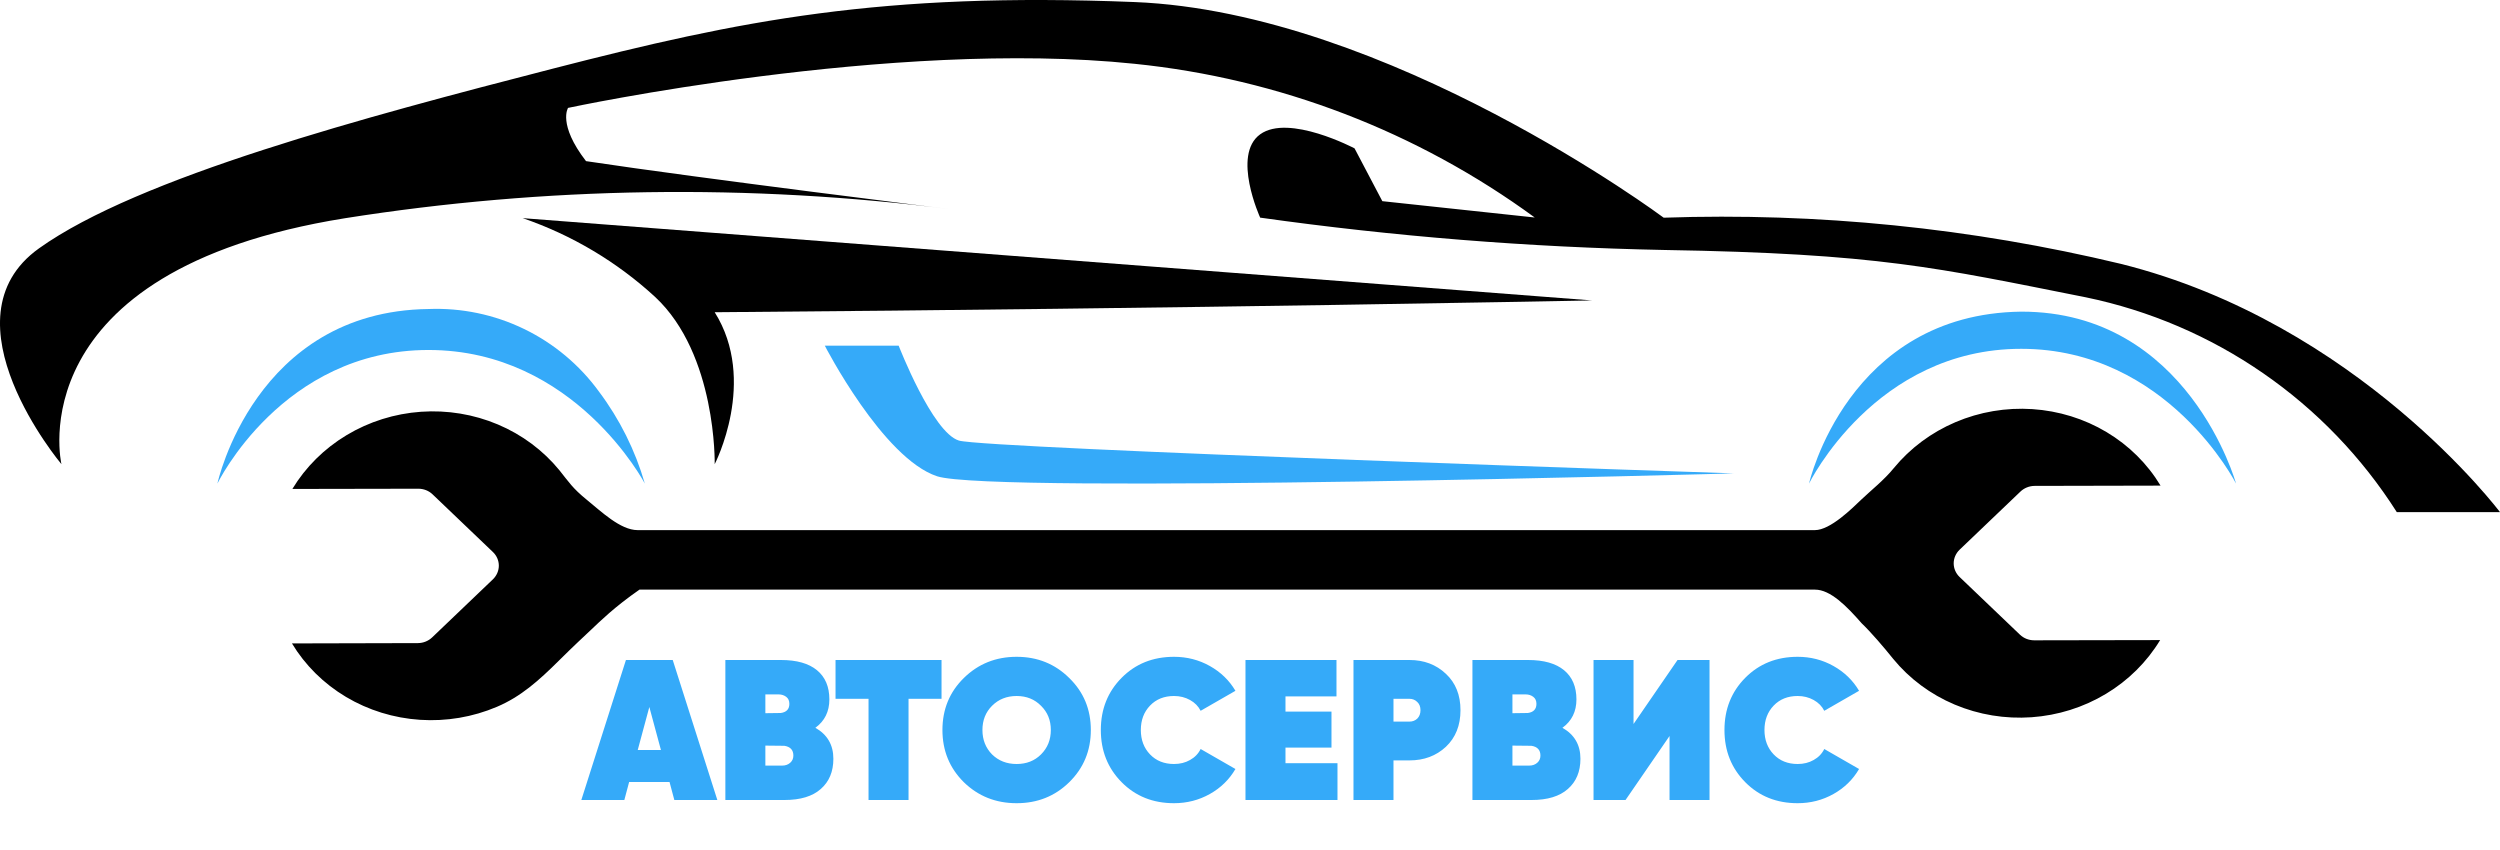 <svg width="150" height="51" viewBox="0 0 150 51" fill="none" xmlns="http://www.w3.org/2000/svg">
<path d="M113.628 28.086C114.609 26.893 115.88 25.946 117.33 25.329C118.779 24.712 120.364 24.443 121.944 24.547C123.523 24.651 125.051 25.123 126.391 25.924C127.732 26.724 128.845 27.828 129.633 29.137L122.074 29.154C121.753 29.157 121.446 29.282 121.22 29.5L117.578 32.98C117.351 33.198 117.222 33.493 117.221 33.8C117.221 34.107 117.348 34.402 117.574 34.618L121.198 38.082C121.424 38.298 121.732 38.419 122.054 38.419L129.609 38.405C128.814 39.719 127.695 40.829 126.349 41.636C125.004 42.444 123.473 42.924 121.892 43.035C120.31 43.146 118.726 42.885 117.279 42.274C115.831 41.663 114.565 40.721 113.59 39.531C113.03 38.832 112.253 37.925 111.697 37.394C110.806 36.374 109.821 35.373 108.898 35.378L38.368 35.378C36.859 36.426 35.997 37.283 35.488 37.764C34.972 38.251 34.5 38.68 33.513 39.658C32.333 40.828 31.261 41.795 29.812 42.41C28.363 43.026 26.78 43.293 25.202 43.189C23.623 43.085 22.098 42.613 20.758 41.814C19.419 41.015 18.306 39.913 17.518 38.605L25.077 38.586C25.397 38.584 25.704 38.46 25.931 38.242L29.573 34.761C29.8 34.543 29.929 34.248 29.93 33.941C29.93 33.634 29.804 33.34 29.577 33.123L25.953 29.66C25.727 29.443 25.419 29.322 25.097 29.323L17.542 29.337C18.337 28.022 19.456 26.912 20.802 26.105C22.147 25.298 23.678 24.817 25.259 24.706C26.841 24.595 28.425 24.857 29.872 25.468C31.32 26.079 32.586 27.021 33.561 28.211C34.121 28.91 34.349 29.291 35.209 29.989C36.068 30.686 37.223 31.804 38.251 31.807L108.898 31.807C109.819 31.805 111.119 30.511 111.67 29.983C112.222 29.456 113.065 28.785 113.628 28.086Z" fill="black"/>
<path d="M49.488 20.741H53.921C53.921 20.741 55.94 25.954 57.538 26.435C59.137 26.917 104.034 28.403 104.034 28.403C104.034 28.403 59.49 29.653 56.228 28.577C52.966 27.501 49.488 20.741 49.488 20.741Z" fill="#35AAF9"/>
<path d="M13.044 29.014C13.044 29.014 16.93 20.999 25.711 20.999C34.491 20.999 38.69 29.014 38.69 29.014C38.114 27.02 37.179 25.147 35.932 23.488C34.766 21.887 33.223 20.599 31.44 19.736C29.657 18.873 27.69 18.463 25.711 18.541C15.277 18.673 13.044 29.014 13.044 29.014Z" fill="#35AAF9"/>
<path d="M108.542 29.014C108.542 29.014 112.493 20.929 121.273 20.929C130.052 20.929 134.162 29.014 134.162 29.014C134.162 29.014 131.302 18.682 121.273 18.699C110.839 18.832 108.542 29.014 108.542 29.014Z" fill="#35AAF9"/>
<path d="M31.361 13.089L95.518 18.026C95.518 18.026 71.798 18.509 42.882 18.734C45.471 22.851 42.882 27.85 42.882 27.85C42.882 27.85 43.012 21.265 39.303 17.813C37.01 15.707 34.306 14.098 31.361 13.089Z" fill="black"/>
<path d="M3.686 27.849C3.686 27.849 0.976 16.265 20.69 13.095C32.722 11.193 44.963 11.011 57.046 12.555C57.046 12.555 42.059 10.71 35.161 9.668C33.452 7.455 34.083 6.474 34.083 6.474C34.083 6.474 53.508 2.31 68.075 3.828C76.755 4.714 85.042 7.897 92.084 13.05L82.94 12.07L81.273 8.902C81.273 8.902 77.325 6.818 75.61 8.059C73.894 9.3 75.61 13.058 75.61 13.058C83.634 14.188 91.719 14.835 99.82 14.998C112.727 15.212 116.206 16.061 125.155 17.84C128.969 18.631 132.585 20.179 135.789 22.393C138.994 24.607 141.721 27.441 143.809 30.729H150C150 30.729 141.477 19.375 127.244 15.83C118.27 13.675 109.045 12.744 99.821 13.062C99.821 13.062 83.288 0.734 68.074 0.123C52.861 -0.487 44.408 1.224 33.173 4.118C21.937 7.011 8.305 10.642 2.342 14.9C-3.622 19.158 3.686 27.849 3.686 27.849Z" fill="black"/>
<path d="M40.46 48L40.172 46.92H37.748L37.46 48H34.88L37.556 39.6H40.364L43.04 48H40.46ZM38.264 45H39.656L38.96 42.42L38.264 45ZM48.922 43.668C49.642 44.076 50.002 44.696 50.002 45.528C50.002 46.296 49.75 46.9 49.246 47.34C48.75 47.78 48.026 48 47.074 48H43.522V39.6H46.858C47.802 39.6 48.522 39.804 49.018 40.212C49.514 40.62 49.762 41.204 49.762 41.964C49.762 42.692 49.482 43.26 48.922 43.668ZM46.714 41.664H45.922V42.792L46.846 42.78C47.19 42.732 47.362 42.548 47.362 42.228C47.362 42.044 47.298 41.904 47.17 41.808C47.042 41.712 46.89 41.664 46.714 41.664ZM46.93 45.936C47.122 45.936 47.282 45.88 47.41 45.768C47.538 45.656 47.602 45.512 47.602 45.336C47.602 45 47.422 44.804 47.062 44.748L45.922 44.736V45.936H46.93ZM56.492 39.6V41.928H54.512V48H52.112V41.928H50.132V39.6H56.492ZM64.154 46.932C63.298 47.772 62.246 48.192 60.998 48.192C59.75 48.192 58.694 47.772 57.83 46.932C56.974 46.084 56.546 45.04 56.546 43.8C56.546 42.56 56.974 41.52 57.83 40.68C58.694 39.832 59.75 39.408 60.998 39.408C62.246 39.408 63.298 39.832 64.154 40.68C65.018 41.52 65.45 42.56 65.45 43.8C65.45 45.04 65.018 46.084 64.154 46.932ZM59.522 45.264C59.914 45.648 60.406 45.84 60.998 45.84C61.59 45.84 62.078 45.648 62.462 45.264C62.854 44.872 63.05 44.384 63.05 43.8C63.05 43.216 62.854 42.732 62.462 42.348C62.078 41.956 61.59 41.76 60.998 41.76C60.406 41.76 59.914 41.956 59.522 42.348C59.138 42.732 58.946 43.216 58.946 43.8C58.946 44.384 59.138 44.872 59.522 45.264ZM70.442 48.192C69.178 48.192 68.13 47.772 67.298 46.932C66.466 46.092 66.05 45.048 66.05 43.8C66.05 42.552 66.466 41.508 67.298 40.668C68.13 39.828 69.178 39.408 70.442 39.408C71.218 39.408 71.934 39.592 72.59 39.96C73.246 40.328 73.758 40.824 74.126 41.448L72.038 42.648C71.902 42.376 71.69 42.16 71.402 42C71.114 41.84 70.794 41.76 70.442 41.76C69.85 41.76 69.37 41.952 69.002 42.336C68.634 42.72 68.45 43.208 68.45 43.8C68.45 44.392 68.634 44.88 69.002 45.264C69.37 45.648 69.85 45.84 70.442 45.84C70.802 45.84 71.122 45.76 71.402 45.6C71.69 45.44 71.902 45.22 72.038 44.94L74.126 46.14C73.758 46.772 73.246 47.272 72.59 47.64C71.934 48.008 71.218 48.192 70.442 48.192ZM77.129 45.792H80.249V48H74.729V39.6H80.189V41.784H77.129V42.696H79.889V44.856H77.129V45.792ZM84.569 39.6C85.441 39.6 86.169 39.876 86.753 40.428C87.337 40.972 87.629 41.7 87.629 42.612C87.629 43.524 87.337 44.256 86.753 44.808C86.169 45.352 85.441 45.624 84.569 45.624H83.609V48H81.209V39.6H84.569ZM84.569 43.296C84.753 43.296 84.909 43.236 85.037 43.116C85.165 42.988 85.229 42.82 85.229 42.612C85.229 42.404 85.165 42.24 85.037 42.12C84.909 41.992 84.753 41.928 84.569 41.928H83.609V43.296H84.569ZM93.746 43.668C94.466 44.076 94.826 44.696 94.826 45.528C94.826 46.296 94.574 46.9 94.07 47.34C93.574 47.78 92.85 48 91.898 48H88.346V39.6H91.682C92.626 39.6 93.346 39.804 93.842 40.212C94.338 40.62 94.586 41.204 94.586 41.964C94.586 42.692 94.306 43.26 93.746 43.668ZM91.538 41.664H90.746V42.792L91.67 42.78C92.014 42.732 92.186 42.548 92.186 42.228C92.186 42.044 92.122 41.904 91.994 41.808C91.866 41.712 91.714 41.664 91.538 41.664ZM91.754 45.936C91.946 45.936 92.106 45.88 92.234 45.768C92.362 45.656 92.426 45.512 92.426 45.336C92.426 45 92.246 44.804 91.886 44.748L90.746 44.736V45.936H91.754ZM100.172 48V44.16L97.532 48H95.612V39.6H98.012V43.44L100.652 39.6H102.572V48H100.172ZM107.86 48.192C106.596 48.192 105.548 47.772 104.716 46.932C103.884 46.092 103.468 45.048 103.468 43.8C103.468 42.552 103.884 41.508 104.716 40.668C105.548 39.828 106.596 39.408 107.86 39.408C108.636 39.408 109.352 39.592 110.008 39.96C110.664 40.328 111.176 40.824 111.544 41.448L109.456 42.648C109.32 42.376 109.108 42.16 108.82 42C108.532 41.84 108.212 41.76 107.86 41.76C107.268 41.76 106.788 41.952 106.42 42.336C106.052 42.72 105.868 43.208 105.868 43.8C105.868 44.392 106.052 44.88 106.42 45.264C106.788 45.648 107.268 45.84 107.86 45.84C108.22 45.84 108.54 45.76 108.82 45.6C109.108 45.44 109.32 45.22 109.456 44.94L111.544 46.14C111.176 46.772 110.664 47.272 110.008 47.64C109.352 48.008 108.636 48.192 107.86 48.192Z" fill="#35AAF9"/>
</svg>
